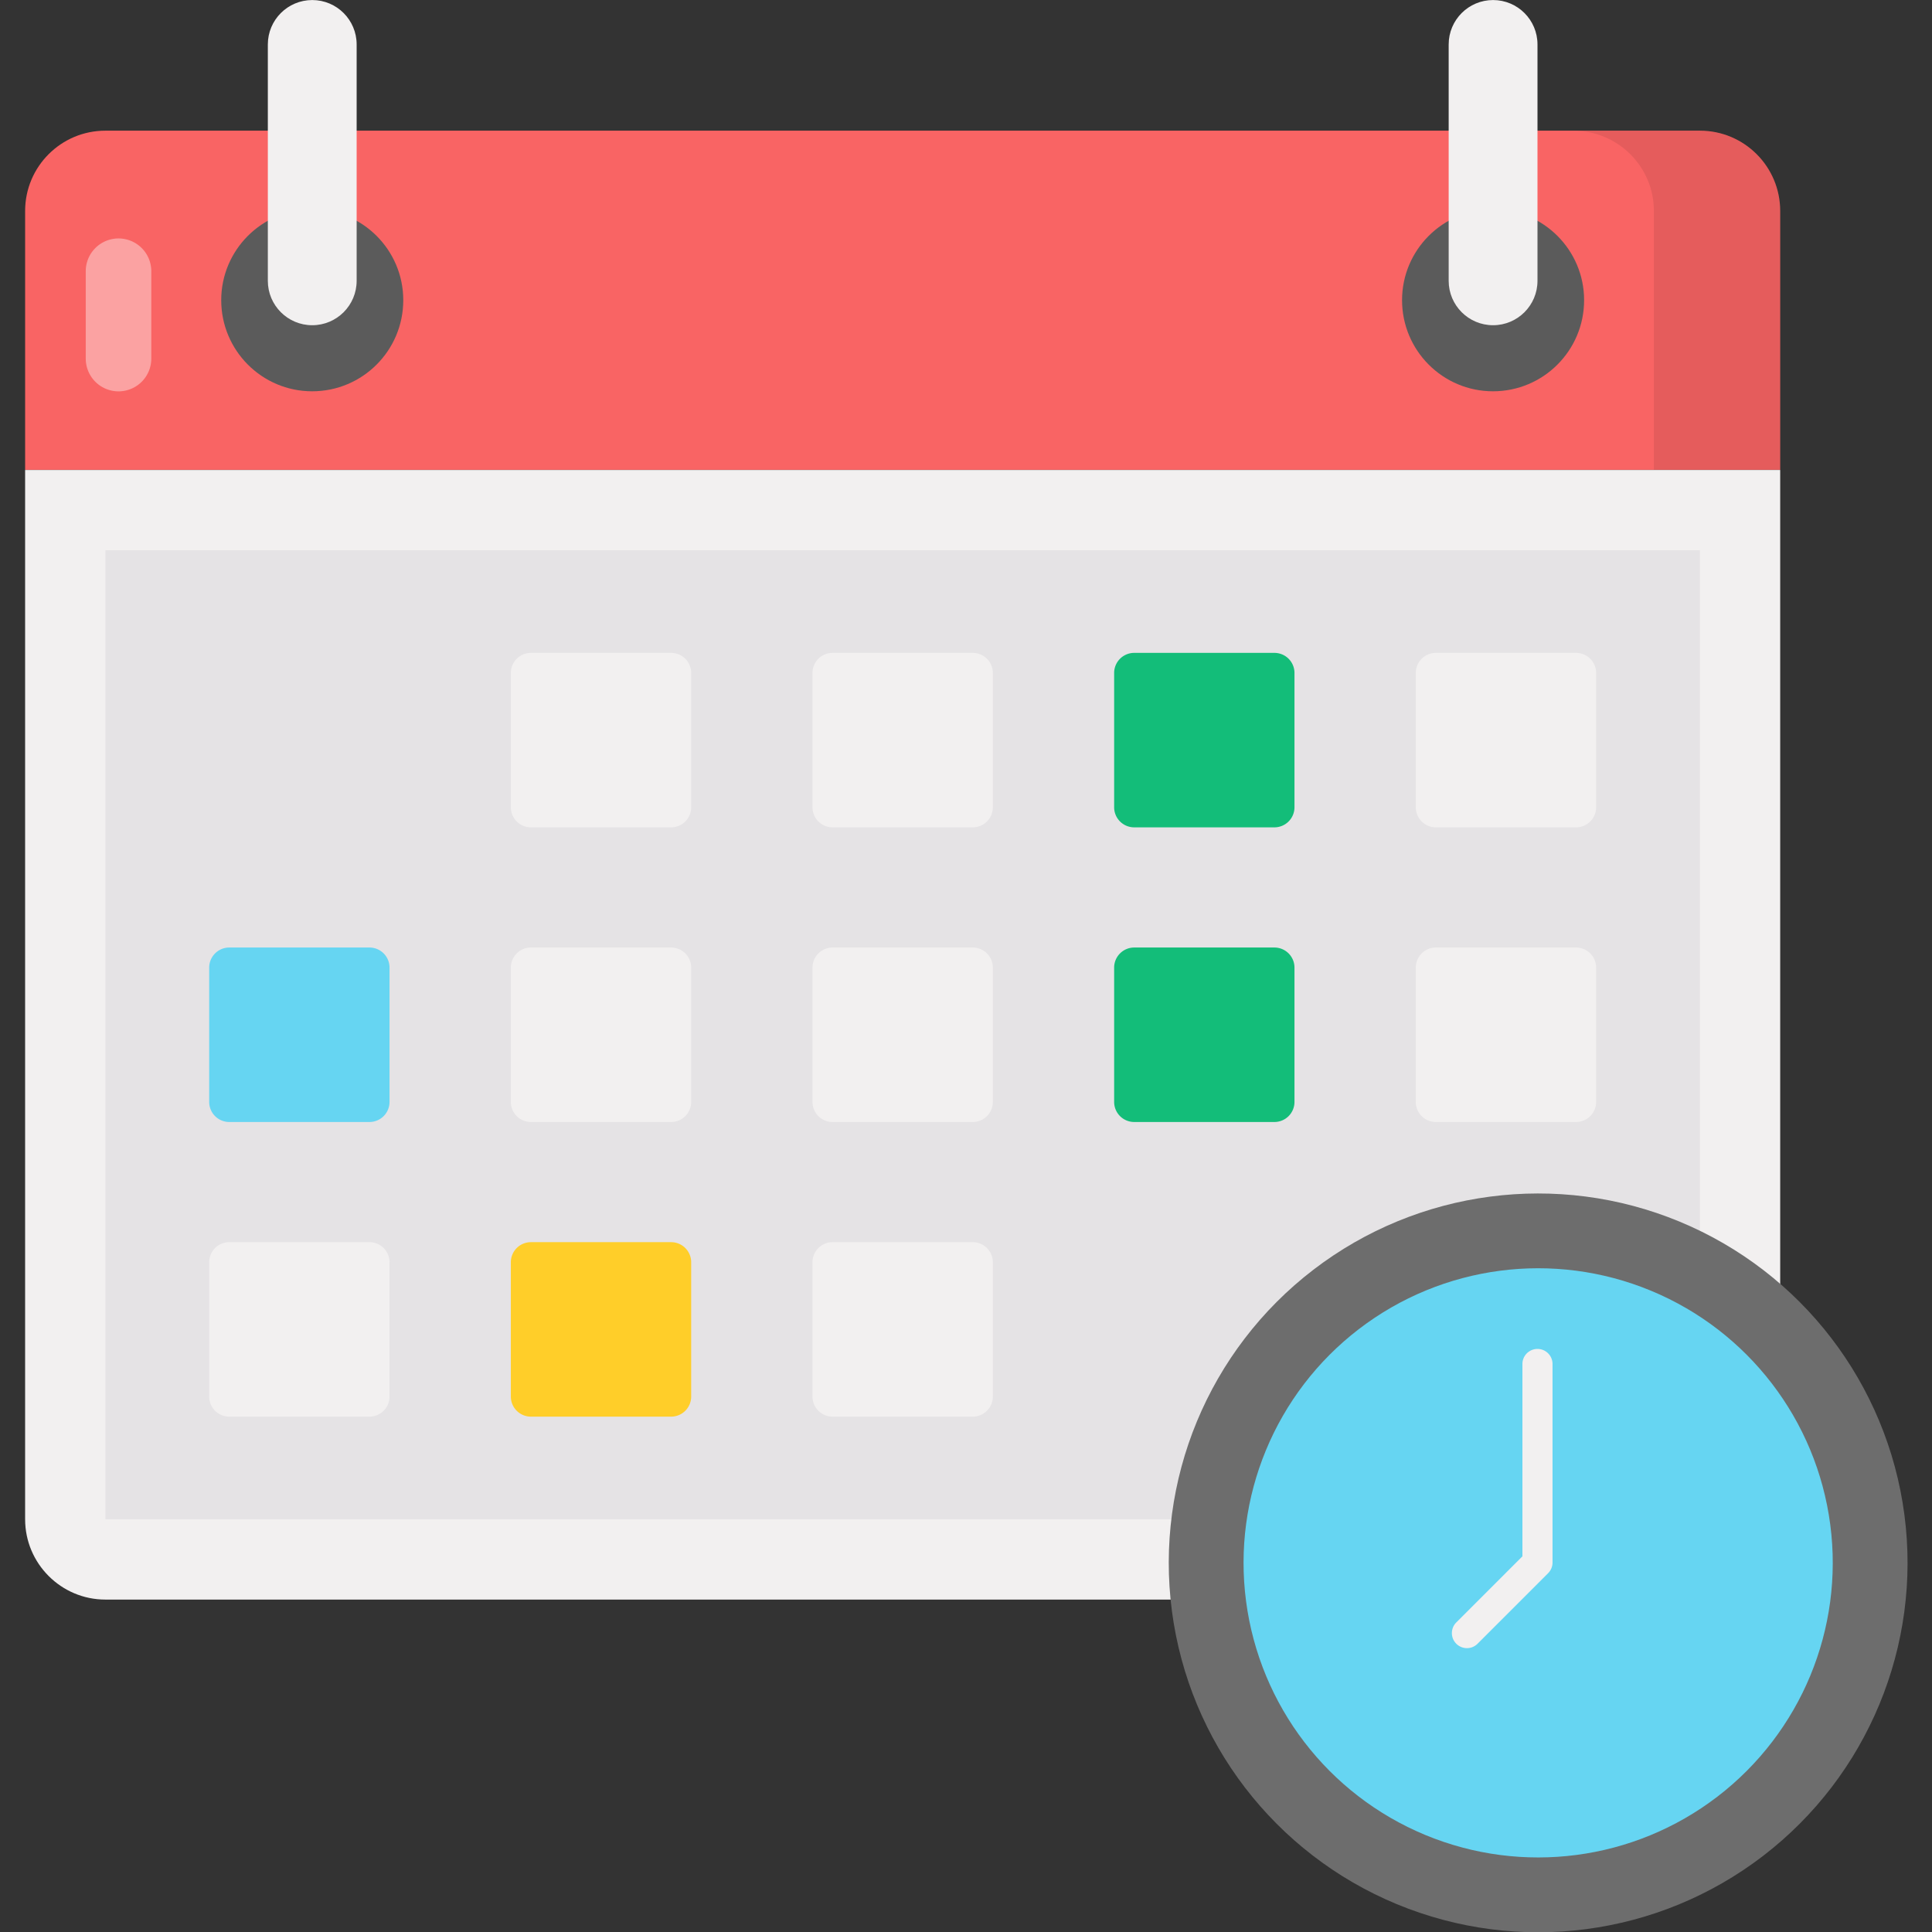 <svg viewBox="0 0 512 512" xmlns="http://www.w3.org/2000/svg"><rect x="0" y="0" width="512" height="512" fill="#333333" stroke="none"/><g><path d="M471.771 124.539v278.089c0 11.703-9.521 21.277-21.277 21.277H27.934c-11.756 0-21.277-9.574-21.277-21.277V124.539z" fill="#f2f0f0"></path><path d="M27.936 145.815h422.557v256.814H27.936z" fill="#e5e3e5"></path><path d="M471.771 124.513V55.907c0-11.751-9.526-21.277-21.277-21.277H27.934c-11.751 0-21.277 9.526-21.277 21.277v68.605h465.114z" fill="#f96464"></path><path d="M471.794 55.893v68.627h-33.497V55.893c0-11.71-9.532-21.242-21.296-21.242h33.497c11.764 0 21.296 9.531 21.296 21.242z" fill="#000000" opacity=".08"></path><path d="M183.169 178.338v35.599a5.32 5.32 0 0 1-5.319 5.319h-37.152a5.32 5.32 0 0 1-5.319-5.319v-35.599a5.32 5.32 0 0 1 5.319-5.319h37.152a5.32 5.32 0 0 1 5.319 5.319zM263.11 178.338v35.599a5.32 5.32 0 0 1-5.319 5.319h-37.152a5.32 5.32 0 0 1-5.319-5.319v-35.599a5.32 5.32 0 0 1 5.319-5.319h37.152a5.32 5.32 0 0 1 5.319 5.319z" fill="#f2f0f0"></path><path d="M343.05 178.338v35.599a5.32 5.32 0 0 1-5.319 5.319h-37.152a5.32 5.32 0 0 1-5.319-5.319v-35.599a5.32 5.32 0 0 1 5.319-5.319h37.152a5.32 5.32 0 0 1 5.319 5.319z" fill="#13bd79"></path><path d="M422.99 178.338v35.599a5.32 5.32 0 0 1-5.319 5.319h-37.152a5.32 5.32 0 0 1-5.319-5.319v-35.599a5.32 5.32 0 0 1 5.319-5.319h37.152a5.32 5.32 0 0 1 5.319 5.319z" fill="#f2f0f0"></path><path d="M103.229 256.423v35.599a5.32 5.32 0 0 1-5.319 5.319H60.758a5.32 5.32 0 0 1-5.319-5.319v-35.599a5.32 5.32 0 0 1 5.319-5.319H97.91a5.318 5.318 0 0 1 5.319 5.319z" fill="#66d5f2"></path><path d="M183.169 256.423v35.599a5.32 5.32 0 0 1-5.319 5.319h-37.152a5.32 5.32 0 0 1-5.319-5.319v-35.599a5.32 5.32 0 0 1 5.319-5.319h37.152a5.318 5.318 0 0 1 5.319 5.319zM263.11 256.423v35.599a5.32 5.32 0 0 1-5.319 5.319h-37.152a5.32 5.32 0 0 1-5.319-5.319v-35.599a5.32 5.32 0 0 1 5.319-5.319h37.152a5.318 5.318 0 0 1 5.319 5.319z" fill="#f2f0f0"></path><path d="M343.05 256.423v35.599a5.32 5.32 0 0 1-5.319 5.319h-37.152a5.32 5.32 0 0 1-5.319-5.319v-35.599a5.32 5.32 0 0 1 5.319-5.319h37.152a5.318 5.318 0 0 1 5.319 5.319z" fill="#13bd79"></path><path d="M422.99 256.423v35.599a5.32 5.32 0 0 1-5.319 5.319h-37.152a5.32 5.32 0 0 1-5.319-5.319v-35.599a5.32 5.32 0 0 1 5.319-5.319h37.152a5.318 5.318 0 0 1 5.319 5.319zM103.229 334.507v35.599a5.32 5.32 0 0 1-5.319 5.319H60.758a5.32 5.32 0 0 1-5.319-5.319v-35.599a5.32 5.32 0 0 1 5.319-5.319H97.91a5.32 5.32 0 0 1 5.319 5.319z" fill="#f2f0f0"></path><path d="M183.169 334.507v35.599a5.32 5.32 0 0 1-5.319 5.319h-37.152a5.32 5.32 0 0 1-5.319-5.319v-35.599a5.32 5.32 0 0 1 5.319-5.319h37.152a5.318 5.318 0 0 1 5.319 5.319z" fill="#ffce29"></path><path d="M263.11 334.507v35.599a5.32 5.32 0 0 1-5.319 5.319h-37.152a5.32 5.32 0 0 1-5.319-5.319v-35.599a5.32 5.32 0 0 1 5.319-5.319h37.152a5.32 5.32 0 0 1 5.319 5.319z" fill="#f2f0f0"></path><path d="M106.87 79.545c0 13.351-10.798 24.15-24.149 24.15-13.298 0-24.096-10.798-24.096-24.15 0-13.298 10.798-24.096 24.096-24.096 13.35 0 24.149 10.798 24.149 24.096z" fill="#5b5b5b"></path><path d="M94.514 11.778V74.42c0 6.499-5.268 11.767-11.767 11.767S70.98 80.919 70.98 74.42V11.778C70.98 5.279 76.248.011 82.747.011c6.498 0 11.767 5.268 11.767 11.767z" fill="#f2f0f0"></path><path d="M419.805 79.545c0 13.351-10.798 24.15-24.149 24.15-13.298 0-24.096-10.798-24.096-24.15 0-13.298 10.798-24.096 24.096-24.096 13.351 0 24.149 10.798 24.149 24.096z" fill="#5b5b5b"></path><path d="M407.449 11.778V74.42c0 6.499-5.268 11.767-11.767 11.767s-11.767-5.268-11.767-11.767V11.778c0-6.499 5.268-11.767 11.767-11.767s11.767 5.268 11.767 11.767z" fill="#f2f0f0"></path><circle cx="407.449" cy="414.096" fill="#6d6d6d" r="97.894" transform="rotate(-67.48 407.6 414.003)"></circle><circle cx="407.449" cy="414.09" fill="#66d5f2" r="78.072" transform="rotate(-67.48 407.6 413.998)"></circle><path d="M385.932 435.606a3.988 3.988 0 0 1 0-5.641l17.526-17.526v-51.057a3.99 3.99 0 0 1 7.978 0v52.709c0 1.06-.421 2.073-1.169 2.821l-18.695 18.695a3.986 3.986 0 0 1-5.64-.001z" fill="#f2f0f0"></path><path d="M40.097 71.878v23.148a8.687 8.687 0 0 1-8.687 8.687 8.687 8.687 0 0 1-8.687-8.687V71.878a8.687 8.687 0 0 1 8.687-8.687 8.687 8.687 0 0 1 8.687 8.687z" fill="#ffffff" opacity=".4"></path></g></svg>